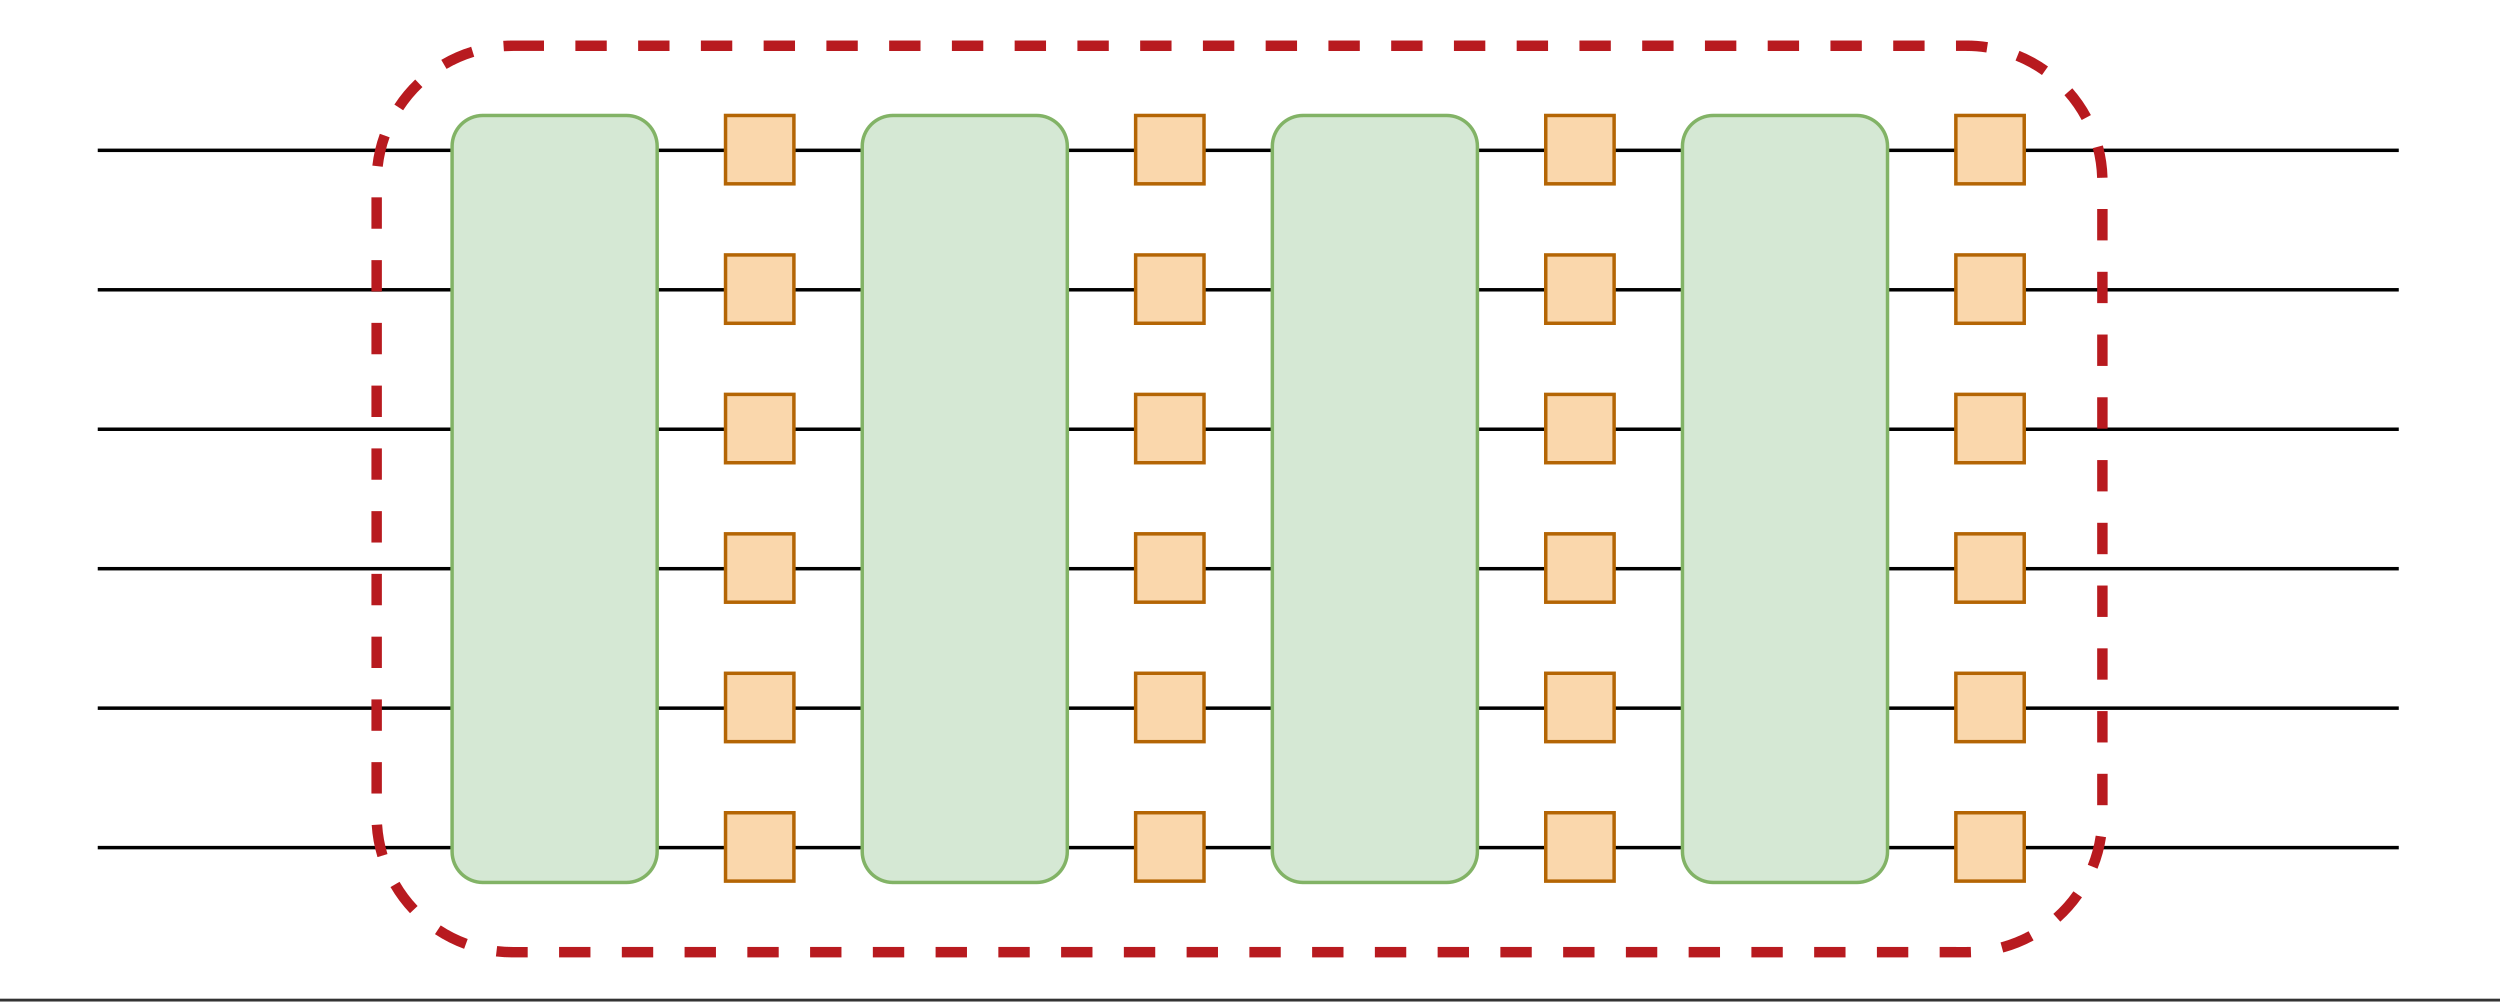 <?xml version="1.0" encoding="UTF-8" standalone="no"?>
<svg
   xmlns:dc="http://purl.org/dc/elements/1.1/"
   xmlns:cc="http://creativecommons.org/ns#"
   xmlns:rdf="http://www.w3.org/1999/02/22-rdf-syntax-ns#"
   xmlns:svg="http://www.w3.org/2000/svg"
   xmlns="http://www.w3.org/2000/svg"
   viewBox="0 0 635.84 254.72"
   height="254.72"
   width="635.84"
   xml:space="preserve"
   id="svg2"
   version="1.1"><rect x="0" y="0" width="635.84" height="254.72" fill="#333333" stroke="none"/><defs
     id="defs6"><clipPath
       id="clipPath18"
       clipPathUnits="userSpaceOnUse"><path
         style="clip-rule:evenodd"
         id="path16"
         d="M 0,0 H 1988 V 795.02 H 0 Z" /></clipPath><clipPath
       id="clipPath30"
       clipPathUnits="userSpaceOnUse"><path
         style="clip-rule:evenodd"
         id="path28"
         d="m 71.875,28.125 h 1843.75 v 737.5 H 71.875 Z" /></clipPath></defs><g
     transform="matrix(0.32,0,0,0.32,0,9.701333e-6)"
     id="g10"><g
       id="g12"><g
         clip-path="url(#clipPath18)"
         id="g14"><g
           transform="scale(3.125)"
           id="g20"><path
             id="path22"
             style="fill:#ffffff;fill-opacity:1;fill-rule:nonzero;stroke:none"
             d="M 0,0 H 636 V 254 H 0 Z" /></g></g></g><g
       id="g24"><g
         clip-path="url(#clipPath30)"
         id="g26"><g
           transform="matrix(2.771,0,0,2.771,-698.199,-2512.969)"
           id="g32"><path
             id="path34"
             style="fill:none;stroke:#000000;stroke-width:1;stroke-linecap:butt;stroke-linejoin:miter;stroke-miterlimit:10;stroke-dasharray:none;stroke-opacity:1"
             d="M 280,950 H 940" /><path
             id="path36"
             style="fill:none;stroke:#000000;stroke-width:1;stroke-linecap:butt;stroke-linejoin:miter;stroke-miterlimit:10;stroke-dasharray:none;stroke-opacity:1"
             d="M 280,990 H 940" /><path
             id="path38"
             style="fill:none;stroke:#000000;stroke-width:1;stroke-linecap:butt;stroke-linejoin:miter;stroke-miterlimit:10;stroke-dasharray:none;stroke-opacity:1"
             d="M 280,1030 H 940" /><path
             id="path40"
             style="fill:none;stroke:#000000;stroke-width:1;stroke-linecap:butt;stroke-linejoin:miter;stroke-miterlimit:10;stroke-dasharray:none;stroke-opacity:1"
             d="M 280,1070 H 940" /><path
             id="path42"
             style="fill:none;stroke:#000000;stroke-width:1;stroke-linecap:butt;stroke-linejoin:miter;stroke-miterlimit:10;stroke-dasharray:none;stroke-opacity:1"
             d="M 280,1110 H 940" /><path
             id="path44"
             style="fill:none;stroke:#000000;stroke-width:1;stroke-linecap:butt;stroke-linejoin:miter;stroke-miterlimit:10;stroke-dasharray:none;stroke-opacity:1"
             d="M 280,1150 H 940" /><path
             id="path46"
             style="fill:#fad7ac;fill-opacity:1;fill-rule:nonzero;stroke:none"
             d="M 812.96,1140 H 832.57 v 19.61 h -19.61 z" /><path
             id="path48"
             style="fill:none;stroke:#b46504;stroke-width:1;stroke-linecap:butt;stroke-linejoin:miter;stroke-miterlimit:10;stroke-dasharray:none;stroke-opacity:1"
             d="M 812.96,1140 H 832.57 v 19.61 h -19.61 z" /><path
             id="path50"
             style="fill:#fad7ac;fill-opacity:1;fill-rule:nonzero;stroke:none"
             d="M 812.96,1100 H 832.57 v 19.61 h -19.61 z" /><path
             id="path52"
             style="fill:none;stroke:#b46504;stroke-width:1;stroke-linecap:butt;stroke-linejoin:miter;stroke-miterlimit:10;stroke-dasharray:none;stroke-opacity:1"
             d="M 812.96,1100 H 832.57 v 19.61 h -19.61 z" /><path
             id="path54"
             style="fill:#fad7ac;fill-opacity:1;fill-rule:nonzero;stroke:none"
             d="M 812.96,1060 H 832.57 v 19.61 h -19.61 z" /><path
             id="path56"
             style="fill:none;stroke:#b46504;stroke-width:1;stroke-linecap:butt;stroke-linejoin:miter;stroke-miterlimit:10;stroke-dasharray:none;stroke-opacity:1"
             d="M 812.96,1060 H 832.57 v 19.61 h -19.61 z" /><path
             id="path58"
             style="fill:#fad7ac;fill-opacity:1;fill-rule:nonzero;stroke:none"
             d="M 812.96,1020 H 832.57 v 19.61 h -19.61 z" /><path
             id="path60"
             style="fill:none;stroke:#b46504;stroke-width:1;stroke-linecap:butt;stroke-linejoin:miter;stroke-miterlimit:10;stroke-dasharray:none;stroke-opacity:1"
             d="M 812.96,1020 H 832.57 v 19.61 h -19.61 z" /><path
             id="path62"
             style="fill:#fad7ac;fill-opacity:1;fill-rule:nonzero;stroke:none"
             d="M 812.96,980 H 832.57 v 19.61 h -19.61 z" /><path
             id="path64"
             style="fill:none;stroke:#b46504;stroke-width:1;stroke-linecap:butt;stroke-linejoin:miter;stroke-miterlimit:10;stroke-dasharray:none;stroke-opacity:1"
             d="M 812.96,980 H 832.57 v 19.61 h -19.61 z" /><path
             id="path66"
             style="fill:#fad7ac;fill-opacity:1;fill-rule:nonzero;stroke:none"
             d="M 812.96,940 H 832.57 v 19.61 h -19.61 z" /><path
             id="path68"
             style="fill:none;stroke:#b46504;stroke-width:1;stroke-linecap:butt;stroke-linejoin:miter;stroke-miterlimit:10;stroke-dasharray:none;stroke-opacity:1"
             d="M 812.96,940 H 832.57 v 19.61 h -19.61 z" /><path
             id="path70"
             style="fill:#fad7ac;fill-opacity:1;fill-rule:nonzero;stroke:none"
             d="m 460.07,1140 h 19.61 v 19.61 h -19.61 z" /><path
             id="path72"
             style="fill:none;stroke:#b46504;stroke-width:1;stroke-linecap:butt;stroke-linejoin:miter;stroke-miterlimit:10;stroke-dasharray:none;stroke-opacity:1"
             d="m 460.07,1140 h 19.61 v 19.61 h -19.61 z" /><path
             id="path74"
             style="fill:#fad7ac;fill-opacity:1;fill-rule:nonzero;stroke:none"
             d="m 460.07,1100 h 19.61 v 19.61 h -19.61 z" /><path
             id="path76"
             style="fill:none;stroke:#b46504;stroke-width:1;stroke-linecap:butt;stroke-linejoin:miter;stroke-miterlimit:10;stroke-dasharray:none;stroke-opacity:1"
             d="m 460.07,1100 h 19.61 v 19.61 h -19.61 z" /><path
             id="path78"
             style="fill:#fad7ac;fill-opacity:1;fill-rule:nonzero;stroke:none"
             d="m 460.07,1060 h 19.61 v 19.61 h -19.61 z" /><path
             id="path80"
             style="fill:none;stroke:#b46504;stroke-width:1;stroke-linecap:butt;stroke-linejoin:miter;stroke-miterlimit:10;stroke-dasharray:none;stroke-opacity:1"
             d="m 460.07,1060 h 19.61 v 19.61 h -19.61 z" /><path
             id="path82"
             style="fill:#fad7ac;fill-opacity:1;fill-rule:nonzero;stroke:none"
             d="m 460.07,1020 h 19.61 v 19.61 h -19.61 z" /><path
             id="path84"
             style="fill:none;stroke:#b46504;stroke-width:1;stroke-linecap:butt;stroke-linejoin:miter;stroke-miterlimit:10;stroke-dasharray:none;stroke-opacity:1"
             d="m 460.07,1020 h 19.61 v 19.61 h -19.61 z" /><path
             id="path86"
             style="fill:#fad7ac;fill-opacity:1;fill-rule:nonzero;stroke:none"
             d="m 460.07,980 h 19.61 v 19.61 h -19.61 z" /><path
             id="path88"
             style="fill:none;stroke:#b46504;stroke-width:1;stroke-linecap:butt;stroke-linejoin:miter;stroke-miterlimit:10;stroke-dasharray:none;stroke-opacity:1"
             d="m 460.07,980 h 19.61 v 19.61 h -19.61 z" /><path
             id="path90"
             style="fill:#fad7ac;fill-opacity:1;fill-rule:nonzero;stroke:none"
             d="m 460.07,940 h 19.61 v 19.61 h -19.61 z" /><path
             id="path92"
             style="fill:none;stroke:#b46504;stroke-width:1;stroke-linecap:butt;stroke-linejoin:miter;stroke-miterlimit:10;stroke-dasharray:none;stroke-opacity:1"
             d="m 460.07,940 h 19.61 v 19.61 h -19.61 z" /><path
             id="path94"
             style="fill:#fad7ac;fill-opacity:1;fill-rule:nonzero;stroke:none"
             d="M 577.7,1140 H 597.31 v 19.61 h -19.61 z" /><path
             id="path96"
             style="fill:none;stroke:#b46504;stroke-width:1;stroke-linecap:butt;stroke-linejoin:miter;stroke-miterlimit:10;stroke-dasharray:none;stroke-opacity:1"
             d="M 577.7,1140 H 597.31 v 19.61 h -19.61 z" /><path
             id="path98"
             style="fill:#fad7ac;fill-opacity:1;fill-rule:nonzero;stroke:none"
             d="M 577.7,1100 H 597.31 v 19.61 h -19.61 z" /><path
             id="path100"
             style="fill:none;stroke:#b46504;stroke-width:1;stroke-linecap:butt;stroke-linejoin:miter;stroke-miterlimit:10;stroke-dasharray:none;stroke-opacity:1"
             d="M 577.7,1100 H 597.31 v 19.61 h -19.61 z" /><path
             id="path102"
             style="fill:#fad7ac;fill-opacity:1;fill-rule:nonzero;stroke:none"
             d="M 577.7,1060 H 597.31 v 19.61 h -19.61 z" /><path
             id="path104"
             style="fill:none;stroke:#b46504;stroke-width:1;stroke-linecap:butt;stroke-linejoin:miter;stroke-miterlimit:10;stroke-dasharray:none;stroke-opacity:1"
             d="M 577.7,1060 H 597.31 v 19.61 h -19.61 z" /><path
             id="path106"
             style="fill:#fad7ac;fill-opacity:1;fill-rule:nonzero;stroke:none"
             d="M 577.7,1020 H 597.31 v 19.61 h -19.61 z" /><path
             id="path108"
             style="fill:none;stroke:#b46504;stroke-width:1;stroke-linecap:butt;stroke-linejoin:miter;stroke-miterlimit:10;stroke-dasharray:none;stroke-opacity:1"
             d="M 577.7,1020 H 597.31 v 19.61 h -19.61 z" /><path
             id="path110"
             style="fill:#fad7ac;fill-opacity:1;fill-rule:nonzero;stroke:none"
             d="M 577.7,980 H 597.31 v 19.61 h -19.61 z" /><path
             id="path112"
             style="fill:none;stroke:#b46504;stroke-width:1;stroke-linecap:butt;stroke-linejoin:miter;stroke-miterlimit:10;stroke-dasharray:none;stroke-opacity:1"
             d="M 577.7,980 H 597.31 v 19.61 h -19.61 z" /><path
             id="path114"
             style="fill:#fad7ac;fill-opacity:1;fill-rule:nonzero;stroke:none"
             d="M 577.7,940 H 597.31 v 19.61 h -19.61 z" /><path
             id="path116"
             style="fill:none;stroke:#b46504;stroke-width:1;stroke-linecap:butt;stroke-linejoin:miter;stroke-miterlimit:10;stroke-dasharray:none;stroke-opacity:1"
             d="M 577.7,940 H 597.31 v 19.61 h -19.61 z" /><path
             id="path118"
             style="fill:#fad7ac;fill-opacity:1;fill-rule:nonzero;stroke:none"
             d="M 695.33,1140 H 714.94 v 19.61 h -19.61 z" /><path
             id="path120"
             style="fill:none;stroke:#b46504;stroke-width:1;stroke-linecap:butt;stroke-linejoin:miter;stroke-miterlimit:10;stroke-dasharray:none;stroke-opacity:1"
             d="M 695.33,1140 H 714.94 v 19.61 h -19.61 z" /><path
             id="path122"
             style="fill:#fad7ac;fill-opacity:1;fill-rule:nonzero;stroke:none"
             d="M 695.33,1100 H 714.94 v 19.61 h -19.61 z" /><path
             id="path124"
             style="fill:none;stroke:#b46504;stroke-width:1;stroke-linecap:butt;stroke-linejoin:miter;stroke-miterlimit:10;stroke-dasharray:none;stroke-opacity:1"
             d="M 695.33,1100 H 714.94 v 19.61 h -19.61 z" /><path
             id="path126"
             style="fill:#fad7ac;fill-opacity:1;fill-rule:nonzero;stroke:none"
             d="M 695.33,1060 H 714.94 v 19.61 h -19.61 z" /><path
             id="path128"
             style="fill:none;stroke:#b46504;stroke-width:1;stroke-linecap:butt;stroke-linejoin:miter;stroke-miterlimit:10;stroke-dasharray:none;stroke-opacity:1"
             d="M 695.33,1060 H 714.94 v 19.61 h -19.61 z" /><path
             id="path130"
             style="fill:#fad7ac;fill-opacity:1;fill-rule:nonzero;stroke:none"
             d="M 695.33,1020 H 714.94 v 19.61 h -19.61 z" /><path
             id="path132"
             style="fill:none;stroke:#b46504;stroke-width:1;stroke-linecap:butt;stroke-linejoin:miter;stroke-miterlimit:10;stroke-dasharray:none;stroke-opacity:1"
             d="M 695.33,1020 H 714.94 v 19.61 h -19.61 z" /><path
             id="path134"
             style="fill:#fad7ac;fill-opacity:1;fill-rule:nonzero;stroke:none"
             d="M 695.33,980 H 714.94 v 19.61 h -19.61 z" /><path
             id="path136"
             style="fill:none;stroke:#b46504;stroke-width:1;stroke-linecap:butt;stroke-linejoin:miter;stroke-miterlimit:10;stroke-dasharray:none;stroke-opacity:1"
             d="M 695.33,980 H 714.94 v 19.61 h -19.61 z" /><path
             id="path138"
             style="fill:#fad7ac;fill-opacity:1;fill-rule:nonzero;stroke:none"
             d="M 695.33,940 H 714.94 v 19.61 h -19.61 z" /><path
             id="path140"
             style="fill:none;stroke:#b46504;stroke-width:1;stroke-linecap:butt;stroke-linejoin:miter;stroke-miterlimit:10;stroke-dasharray:none;stroke-opacity:1"
             d="M 695.33,940 H 714.94 v 19.61 h -19.61 z" /><path
             id="path142"
             style="fill:#d5e8d4;fill-opacity:1;fill-rule:nonzero;stroke:none"
             d="m 743.36,940 h 41.18 c 0.579,0 1.153,0.057 1.721,0.169 0.568,0.113 1.119,0.28 1.654,0.502 0.535,0.222 1.043,0.493 1.525,0.815 0.482,0.322 0.927,0.687 1.337,1.097 0.409,0.409 0.775,0.855 1.097,1.336 0.322,0.482 0.594,0.99 0.815,1.525 0.222,0.535 0.389,1.087 0.502,1.655 0.113,0.568 0.17,1.142 0.17,1.721 v 202.36 c -7e-5,0.579 -0.057,1.153 -0.17,1.72 -0.113,0.568 -0.28,1.119 -0.502,1.655 -0.222,0.535 -0.493,1.043 -0.815,1.525 -0.322,0.481 -0.687,0.927 -1.097,1.337 -0.409,0.41 -0.855,0.775 -1.337,1.097 -0.481,0.322 -0.99,0.594 -1.525,0.815 -0.535,0.222 -1.087,0.389 -1.654,0.502 -0.568,0.113 -1.142,0.17 -1.721,0.17 h -41.18 c -0.579,0 -1.153,-0.056 -1.721,-0.17 -0.568,-0.113 -1.119,-0.28 -1.655,-0.502 -0.535,-0.222 -1.043,-0.493 -1.525,-0.815 -0.482,-0.322 -0.927,-0.687 -1.336,-1.097 -0.409,-0.409 -0.775,-0.855 -1.097,-1.337 -0.322,-0.481 -0.593,-0.99 -0.815,-1.525 -0.222,-0.535 -0.389,-1.087 -0.502,-1.655 -0.113,-0.568 -0.169,-1.142 -0.169,-1.72 V 948.82 c 0,-0.579 0.057,-1.153 0.169,-1.721 0.113,-0.568 0.28,-1.12 0.502,-1.655 0.222,-0.535 0.493,-1.043 0.815,-1.525 0.322,-0.482 0.687,-0.927 1.097,-1.336 0.409,-0.409 0.855,-0.775 1.336,-1.097 0.481,-0.322 0.99,-0.593 1.525,-0.815 0.535,-0.222 1.087,-0.389 1.655,-0.502 0.568,-0.113 1.142,-0.169 1.721,-0.169 z" /><path
             id="path144"
             style="fill:none;stroke:#82b366;stroke-width:1;stroke-linecap:butt;stroke-linejoin:miter;stroke-miterlimit:10;stroke-dasharray:none;stroke-opacity:1"
             d="m 743.36,940 h 41.18 c 0.579,0 1.153,0.057 1.721,0.169 0.568,0.113 1.119,0.28 1.654,0.502 0.535,0.222 1.043,0.493 1.525,0.815 0.482,0.322 0.927,0.687 1.337,1.097 0.409,0.409 0.775,0.855 1.097,1.336 0.322,0.482 0.594,0.99 0.815,1.525 0.222,0.535 0.389,1.087 0.502,1.655 0.113,0.568 0.17,1.142 0.17,1.721 v 202.36 c -7e-5,0.579 -0.057,1.153 -0.17,1.72 -0.113,0.568 -0.28,1.119 -0.502,1.655 -0.222,0.535 -0.493,1.043 -0.815,1.525 -0.322,0.481 -0.687,0.927 -1.097,1.337 -0.409,0.41 -0.855,0.775 -1.337,1.097 -0.481,0.322 -0.99,0.594 -1.525,0.815 -0.535,0.222 -1.087,0.389 -1.654,0.502 -0.568,0.113 -1.142,0.17 -1.721,0.17 h -41.18 c -0.579,0 -1.153,-0.056 -1.721,-0.17 -0.568,-0.113 -1.119,-0.28 -1.655,-0.502 -0.535,-0.222 -1.043,-0.493 -1.525,-0.815 -0.482,-0.322 -0.927,-0.687 -1.336,-1.097 -0.409,-0.409 -0.775,-0.855 -1.097,-1.337 -0.322,-0.481 -0.593,-0.99 -0.815,-1.525 -0.222,-0.535 -0.389,-1.087 -0.502,-1.655 -0.113,-0.568 -0.169,-1.142 -0.169,-1.72 V 948.82 c 0,-0.579 0.057,-1.153 0.169,-1.721 0.113,-0.568 0.28,-1.12 0.502,-1.655 0.222,-0.535 0.493,-1.043 0.815,-1.525 0.322,-0.482 0.687,-0.927 1.097,-1.336 0.409,-0.409 0.855,-0.775 1.336,-1.097 0.481,-0.322 0.99,-0.593 1.525,-0.815 0.535,-0.222 1.087,-0.389 1.655,-0.502 0.568,-0.113 1.142,-0.169 1.721,-0.169 z" /><path
             id="path146"
             style="fill:#d5e8d4;fill-opacity:1;fill-rule:nonzero;stroke:none"
             d="m 625.73,940 h 41.18 c 0.579,0 1.153,0.057 1.721,0.169 0.568,0.113 1.119,0.28 1.654,0.502 0.535,0.222 1.043,0.493 1.525,0.815 0.481,0.322 0.927,0.687 1.337,1.097 0.409,0.409 0.775,0.855 1.097,1.336 0.322,0.482 0.593,0.99 0.815,1.525 0.222,0.535 0.389,1.087 0.502,1.655 0.113,0.568 0.169,1.142 0.169,1.721 v 202.36 c -6e-5,0.579 -0.057,1.153 -0.169,1.72 -0.113,0.568 -0.28,1.119 -0.502,1.655 -0.222,0.535 -0.493,1.043 -0.815,1.525 -0.322,0.481 -0.687,0.927 -1.097,1.337 -0.41,0.41 -0.855,0.775 -1.337,1.097 -0.482,0.322 -0.99,0.594 -1.525,0.815 -0.535,0.222 -1.087,0.389 -1.655,0.502 -0.568,0.113 -1.142,0.17 -1.721,0.17 h -41.18 c -0.579,0 -1.153,-0.056 -1.721,-0.17 -0.568,-0.113 -1.12,-0.28 -1.655,-0.502 -0.535,-0.222 -1.043,-0.493 -1.525,-0.815 -0.481,-0.322 -0.927,-0.687 -1.337,-1.097 -0.409,-0.409 -0.775,-0.855 -1.097,-1.337 -0.322,-0.481 -0.593,-0.99 -0.815,-1.525 -0.222,-0.535 -0.389,-1.087 -0.502,-1.655 -0.113,-0.568 -0.169,-1.142 -0.169,-1.72 V 948.82 c -6e-5,-0.579 0.056,-1.153 0.169,-1.721 0.113,-0.568 0.28,-1.12 0.502,-1.655 0.222,-0.535 0.493,-1.043 0.815,-1.525 0.322,-0.482 0.687,-0.927 1.097,-1.336 0.409,-0.409 0.855,-0.775 1.336,-1.097 0.482,-0.322 0.99,-0.593 1.525,-0.815 0.535,-0.222 1.087,-0.389 1.655,-0.502 0.568,-0.113 1.142,-0.169 1.721,-0.169 z" /><path
             id="path148"
             style="fill:none;stroke:#82b366;stroke-width:1;stroke-linecap:butt;stroke-linejoin:miter;stroke-miterlimit:10;stroke-dasharray:none;stroke-opacity:1"
             d="m 625.73,940 h 41.18 c 0.579,0 1.153,0.057 1.721,0.169 0.568,0.113 1.119,0.28 1.654,0.502 0.535,0.222 1.043,0.493 1.525,0.815 0.481,0.322 0.927,0.687 1.337,1.097 0.409,0.409 0.775,0.855 1.097,1.336 0.322,0.482 0.593,0.99 0.815,1.525 0.222,0.535 0.389,1.087 0.502,1.655 0.113,0.568 0.169,1.142 0.169,1.721 v 202.36 c -6e-5,0.579 -0.057,1.153 -0.169,1.72 -0.113,0.568 -0.28,1.119 -0.502,1.655 -0.222,0.535 -0.493,1.043 -0.815,1.525 -0.322,0.481 -0.687,0.927 -1.097,1.337 -0.41,0.41 -0.855,0.775 -1.337,1.097 -0.482,0.322 -0.99,0.594 -1.525,0.815 -0.535,0.222 -1.087,0.389 -1.655,0.502 -0.568,0.113 -1.142,0.17 -1.721,0.17 h -41.18 c -0.579,0 -1.153,-0.056 -1.721,-0.17 -0.568,-0.113 -1.12,-0.28 -1.655,-0.502 -0.535,-0.222 -1.043,-0.493 -1.525,-0.815 -0.481,-0.322 -0.927,-0.687 -1.337,-1.097 -0.409,-0.409 -0.775,-0.855 -1.097,-1.337 -0.322,-0.481 -0.593,-0.99 -0.815,-1.525 -0.222,-0.535 -0.389,-1.087 -0.502,-1.655 -0.113,-0.568 -0.169,-1.142 -0.169,-1.72 V 948.82 c -6e-5,-0.579 0.056,-1.153 0.169,-1.721 0.113,-0.568 0.28,-1.12 0.502,-1.655 0.222,-0.535 0.493,-1.043 0.815,-1.525 0.322,-0.482 0.687,-0.927 1.097,-1.336 0.409,-0.409 0.855,-0.775 1.336,-1.097 0.482,-0.322 0.99,-0.593 1.525,-0.815 0.535,-0.222 1.087,-0.389 1.655,-0.502 0.568,-0.113 1.142,-0.169 1.721,-0.169 z" /><path
             id="path150"
             style="fill:#d5e8d4;fill-opacity:1;fill-rule:nonzero;stroke:none"
             d="m 508.1,940 h 41.18 c 0.579,0 1.153,0.057 1.721,0.169 0.568,0.113 1.119,0.28 1.654,0.502 0.535,0.222 1.043,0.493 1.525,0.815 0.482,0.322 0.927,0.687 1.337,1.097 0.409,0.409 0.775,0.855 1.097,1.336 0.322,0.482 0.593,0.99 0.815,1.525 0.222,0.535 0.389,1.087 0.502,1.655 0.113,0.568 0.17,1.142 0.17,1.721 v 202.36 c 0,0.579 -0.057,1.153 -0.17,1.72 -0.113,0.568 -0.28,1.119 -0.502,1.655 -0.222,0.535 -0.493,1.043 -0.815,1.525 -0.322,0.481 -0.687,0.927 -1.097,1.337 -0.41,0.41 -0.855,0.775 -1.337,1.097 -0.481,0.322 -0.99,0.594 -1.525,0.815 -0.535,0.222 -1.087,0.389 -1.655,0.502 -0.568,0.113 -1.142,0.17 -1.721,0.17 h -41.18 c -0.579,0 -1.153,-0.056 -1.721,-0.17 -0.568,-0.113 -1.119,-0.28 -1.655,-0.502 -0.535,-0.222 -1.043,-0.493 -1.525,-0.815 -0.482,-0.322 -0.927,-0.687 -1.337,-1.097 -0.41,-0.409 -0.775,-0.855 -1.097,-1.337 -0.322,-0.481 -0.593,-0.99 -0.815,-1.525 -0.222,-0.535 -0.389,-1.087 -0.502,-1.655 -0.113,-0.568 -0.169,-1.142 -0.169,-1.72 V 948.82 c -3e-5,-0.579 0.057,-1.153 0.169,-1.721 0.113,-0.568 0.28,-1.12 0.502,-1.655 0.222,-0.535 0.493,-1.043 0.815,-1.525 0.322,-0.482 0.687,-0.927 1.097,-1.336 0.409,-0.409 0.855,-0.775 1.336,-1.097 0.482,-0.322 0.99,-0.593 1.525,-0.815 0.535,-0.222 1.087,-0.389 1.655,-0.502 C 506.947,940.056 507.521,940 508.1,940 Z" /><path
             id="path152"
             style="fill:none;stroke:#82b366;stroke-width:1;stroke-linecap:butt;stroke-linejoin:miter;stroke-miterlimit:10;stroke-dasharray:none;stroke-opacity:1"
             d="m 508.1,940 h 41.18 c 0.579,0 1.153,0.057 1.721,0.169 0.568,0.113 1.119,0.28 1.654,0.502 0.535,0.222 1.043,0.493 1.525,0.815 0.482,0.322 0.927,0.687 1.337,1.097 0.409,0.409 0.775,0.855 1.097,1.336 0.322,0.482 0.593,0.99 0.815,1.525 0.222,0.535 0.389,1.087 0.502,1.655 0.113,0.568 0.17,1.142 0.17,1.721 v 202.36 c 0,0.579 -0.057,1.153 -0.17,1.72 -0.113,0.568 -0.28,1.119 -0.502,1.655 -0.222,0.535 -0.493,1.043 -0.815,1.525 -0.322,0.481 -0.687,0.927 -1.097,1.337 -0.41,0.41 -0.855,0.775 -1.337,1.097 -0.481,0.322 -0.99,0.594 -1.525,0.815 -0.535,0.222 -1.087,0.389 -1.655,0.502 -0.568,0.113 -1.142,0.17 -1.721,0.17 h -41.18 c -0.579,0 -1.153,-0.056 -1.721,-0.17 -0.568,-0.113 -1.119,-0.28 -1.655,-0.502 -0.535,-0.222 -1.043,-0.493 -1.525,-0.815 -0.482,-0.322 -0.927,-0.687 -1.337,-1.097 -0.41,-0.409 -0.775,-0.855 -1.097,-1.337 -0.322,-0.481 -0.593,-0.99 -0.815,-1.525 -0.222,-0.535 -0.389,-1.087 -0.502,-1.655 -0.113,-0.568 -0.169,-1.142 -0.169,-1.72 V 948.82 c -3e-5,-0.579 0.057,-1.153 0.169,-1.721 0.113,-0.568 0.28,-1.12 0.502,-1.655 0.222,-0.535 0.493,-1.043 0.815,-1.525 0.322,-0.482 0.687,-0.927 1.097,-1.336 0.409,-0.409 0.855,-0.775 1.336,-1.097 0.482,-0.322 0.99,-0.593 1.525,-0.815 0.535,-0.222 1.087,-0.389 1.655,-0.502 C 506.947,940.056 507.521,940 508.1,940 Z" /><path
             id="path154"
             style="fill:#d5e8d4;fill-opacity:1;fill-rule:nonzero;stroke:none"
             d="m 390.46,940 h 41.18 c 0.579,0 1.153,0.057 1.721,0.169 0.568,0.113 1.119,0.28 1.655,0.502 0.535,0.222 1.043,0.493 1.525,0.815 0.482,0.322 0.927,0.687 1.337,1.097 0.409,0.409 0.775,0.855 1.097,1.336 0.322,0.482 0.593,0.99 0.815,1.525 0.222,0.535 0.389,1.087 0.502,1.655 0.113,0.568 0.169,1.142 0.17,1.721 v 202.36 c -3e-5,0.579 -0.057,1.153 -0.17,1.72 -0.113,0.568 -0.28,1.119 -0.502,1.655 -0.222,0.535 -0.493,1.043 -0.815,1.525 -0.322,0.481 -0.687,0.927 -1.097,1.337 -0.41,0.41 -0.855,0.775 -1.337,1.097 -0.482,0.322 -0.99,0.594 -1.525,0.815 -0.535,0.222 -1.087,0.389 -1.655,0.502 -0.568,0.113 -1.142,0.17 -1.721,0.17 h -41.18 c -0.579,0 -1.153,-0.056 -1.721,-0.17 -0.568,-0.113 -1.12,-0.28 -1.655,-0.502 -0.535,-0.222 -1.043,-0.493 -1.525,-0.815 -0.481,-0.322 -0.927,-0.687 -1.337,-1.097 -0.41,-0.409 -0.775,-0.855 -1.097,-1.337 -0.322,-0.481 -0.593,-0.99 -0.815,-1.525 -0.222,-0.535 -0.389,-1.087 -0.502,-1.655 -0.113,-0.568 -0.169,-1.142 -0.169,-1.72 V 948.82 c -3e-5,-0.579 0.057,-1.153 0.169,-1.721 0.113,-0.568 0.28,-1.12 0.502,-1.655 0.222,-0.535 0.493,-1.043 0.815,-1.525 0.322,-0.482 0.687,-0.927 1.097,-1.336 0.41,-0.409 0.855,-0.775 1.337,-1.097 0.482,-0.322 0.99,-0.593 1.525,-0.815 0.535,-0.222 1.087,-0.389 1.655,-0.502 C 389.307,940.056 389.881,940 390.46,940 Z" /><path
             id="path156"
             style="fill:none;stroke:#82b366;stroke-width:1;stroke-linecap:butt;stroke-linejoin:miter;stroke-miterlimit:10;stroke-dasharray:none;stroke-opacity:1"
             d="m 390.46,940 h 41.18 c 0.579,0 1.153,0.057 1.721,0.169 0.568,0.113 1.119,0.28 1.655,0.502 0.535,0.222 1.043,0.493 1.525,0.815 0.482,0.322 0.927,0.687 1.337,1.097 0.409,0.409 0.775,0.855 1.097,1.336 0.322,0.482 0.593,0.99 0.815,1.525 0.222,0.535 0.389,1.087 0.502,1.655 0.113,0.568 0.169,1.142 0.17,1.721 v 202.36 c -3e-5,0.579 -0.057,1.153 -0.17,1.72 -0.113,0.568 -0.28,1.119 -0.502,1.655 -0.222,0.535 -0.493,1.043 -0.815,1.525 -0.322,0.481 -0.687,0.927 -1.097,1.337 -0.41,0.41 -0.855,0.775 -1.337,1.097 -0.482,0.322 -0.99,0.594 -1.525,0.815 -0.535,0.222 -1.087,0.389 -1.655,0.502 -0.568,0.113 -1.142,0.17 -1.721,0.17 h -41.18 c -0.579,0 -1.153,-0.056 -1.721,-0.17 -0.568,-0.113 -1.12,-0.28 -1.655,-0.502 -0.535,-0.222 -1.043,-0.493 -1.525,-0.815 -0.481,-0.322 -0.927,-0.687 -1.337,-1.097 -0.41,-0.409 -0.775,-0.855 -1.097,-1.337 -0.322,-0.481 -0.593,-0.99 -0.815,-1.525 -0.222,-0.535 -0.389,-1.087 -0.502,-1.655 -0.113,-0.568 -0.169,-1.142 -0.169,-1.72 V 948.82 c -3e-5,-0.579 0.057,-1.153 0.169,-1.721 0.113,-0.568 0.28,-1.12 0.502,-1.655 0.222,-0.535 0.493,-1.043 0.815,-1.525 0.322,-0.482 0.687,-0.927 1.097,-1.336 0.41,-0.409 0.855,-0.775 1.337,-1.097 0.482,-0.322 0.99,-0.593 1.525,-0.815 0.535,-0.222 1.087,-0.389 1.655,-0.502 C 389.307,940.056 389.881,940 390.46,940 Z" /><path
             id="path158"
             style="fill:#b81a1f;fill-opacity:1;fill-rule:nonzero;stroke:none"
             d="m 417,918.5 h 9 v 3 h -9 z m 18,0 h 9 v 3 h -9 z m 18,0 h 9 v 3 h -9 z m 18,0 h 9 v 3 h -9 z m 18,0 h 9 v 3 h -9 z m 18,0 h 9 v 3 h -9 z m 18,0 h 9 v 3 h -9 z m 18,0 h 9 v 3 h -9 z m 18,0 h 9 v 3 h -9 z m 18,0 h 9 v 3 h -9 z m 18,0 h 9 v 3 h -9 z m 18,0 h 9 v 3 h -9 z m 18,0 h 9 v 3 h -9 z m 18,0 h 9 v 3 h -9 z m 18,0 h 9 v 3 h -9 z m 18,0 h 9 v 3 h -9 z m 18,0 h 9 v 3 h -9 z m 18,0 h 9 v 3 h -9 z m 18,0 h 9 v 3 h -9 z m 18,0 h 9 v 3 h -9 z m 18,0 h 9 v 3 h -9 z m 18,0 h 9 v 3 h -9 z m 18,0 h 3 c 2.073,-6e-5 4.134,0.158 6.183,0.475 l -0.458,2.965 C 819.828,921.646 817.92,921.5 816,921.5 h -3 z m 18.212,2.965 c 2.905,1.177 5.636,2.671 8.193,4.482 l -1.734,2.448 c -2.368,-1.677 -4.897,-3.06 -7.586,-4.15 z m 15.154,10.736 c 2.079,2.356 3.86,4.92 5.343,7.691 l -2.645,1.415 c -1.373,-2.565 -3.022,-4.939 -4.947,-7.121 z m 8.775,16.396 c 0.804,3.024 1.251,6.1 1.342,9.228 l -2.999,0.087 c -0.084,-2.896 -0.498,-5.745 -1.242,-8.545 l 2.899,-0.771 z m 1.359,18.24 v 9 h -3 v -9 z m 0,18 v 9 h -3 v -9 z m 0,18 v 9 h -3 v -9 z m 0,18 v 9 h -3 v -9 z m 0,18 v 9 h -3 v -9 z m 0,18 v 9 h -3 v -9 z m 0,18 v 9 h -3 v -9 z m 0,18 v 9 h -3 v -9 z m 0,18 v 9 h -3 v -9 z m 0,18 v 9 h -3 v -9 z m -0.449,18.175 c -0.467,3.11 -1.285,6.125 -2.455,9.045 l -2.785,-1.115 c 1.083,-2.704 1.84,-5.495 2.273,-8.375 z m -6.902,17.255 c -1.804,2.57 -3.879,4.899 -6.224,6.986 l -1.994,-2.241 c 2.172,-1.933 4.093,-4.089 5.763,-6.469 z m -13.892,12.361 c -2.763,1.493 -5.66,2.65 -8.692,3.469 l -0.782,-2.896 c 2.807,-0.758 5.49,-1.829 8.048,-3.212 z m -17.918,4.849 c -0.447,0.015 -0.893,0.022 -1.339,0.022 h -7.676 v -3 H 816 c 0.414,0 0.828,-0.01 1.24,-0.02 l 0.099,2.998 z m -18.015,0.022 h -9 v -3 h 9 z m -18,0 h -9 v -3 h 9 z m -18,0 h -9 v -3 h 9 z m -18,0 h -9 v -3 h 9 z m -18,0 h -9 v -3 h 9 z m -18,0 h -9 v -3 h 9 z m -18,0 h -9 v -3 h 9 z m -18,0 h -9 v -3 h 9 z m -18,0 h -9 v -3 h 9 z m -18,0 h -9 v -3 h 9 z m -18,0 h -9 v -3 h 9 z m -18,0 h -9 v -3 h 9 z m -18,0 h -9 v -3 h 9 z m -18,0 h -9 v -3 h 9 z m -18,0 h -9 v -3 h 9 z m -18,0 h -9 v -3 h 9 z m -18,0 h -9 v -3 h 9 z m -18,0 h -9 v -3 h 9 z m -18,0 h -9 v -3 h 9 z m -18,0 h -9 v -3 h 9 z m -18,0 h -9 v -3 h 9 z m -18,0 h -9 v -3 h 9 z m -18,0 H 399 c -1.605,0 -3.203,-0.095 -4.796,-0.285 l 0.355,-2.979 c 1.475,0.176 2.956,0.264 4.441,0.264 h 4.324 z m -18.236,-2.464 c -2.951,-1.079 -5.738,-2.482 -8.362,-4.21 l 1.65,-2.506 c 2.429,1.6 5.01,2.899 7.742,3.898 z m -15.523,-10.217 c -2.158,-2.283 -4.025,-4.784 -5.601,-7.501 l 2.595,-1.505 c 1.459,2.516 3.188,4.831 5.186,6.946 z m -9.33,-16.091 c -0.908,-3.002 -1.46,-6.069 -1.656,-9.2 l 2.994,-0.187 c 0.181,2.899 0.692,5.738 1.533,8.518 z M 358.5,1134.486 v -9 h 3 v 9 z m 0,-18 v -9 h 3 v 9 z m 0,-18 v -9 h 3 v 9 z m 0,-18 v -9 h 3 v 9 z m 0,-18 v -9 h 3 v 9 z m 0,-18 v -9 h 3 v 9 z m 0,-18 v -9 h 3 v 9 z m 0,-18 v -9 h 3 v 9 z m 0,-18 v -9 h 3 v 9 z m 0,-18 v -9 h 3 v 9 z m 0.265,-18.113 c 0.359,-3.124 1.073,-6.165 2.141,-9.123 l 2.822,1.019 c -0.989,2.739 -1.649,5.555 -1.982,8.448 z m 6.317,-17.506 c 1.714,-2.626 3.706,-5.021 5.976,-7.185 l 2.07,2.172 c -2.102,2.003 -3.947,4.221 -5.534,6.653 z m 13.453,-12.817 c 2.712,-1.588 5.57,-2.843 8.575,-3.766 l 0.881,2.868 c -2.782,0.854 -5.428,2.017 -7.94,3.487 z m 17.77,-5.461 c 0.897,-0.06 1.796,-0.09 2.694,-0.09 H 408 v 3 h -9 c -0.833,-6e-5 -1.664,0.028 -2.495,0.083 l -0.2,-2.993 z" /></g></g></g></g></svg>
